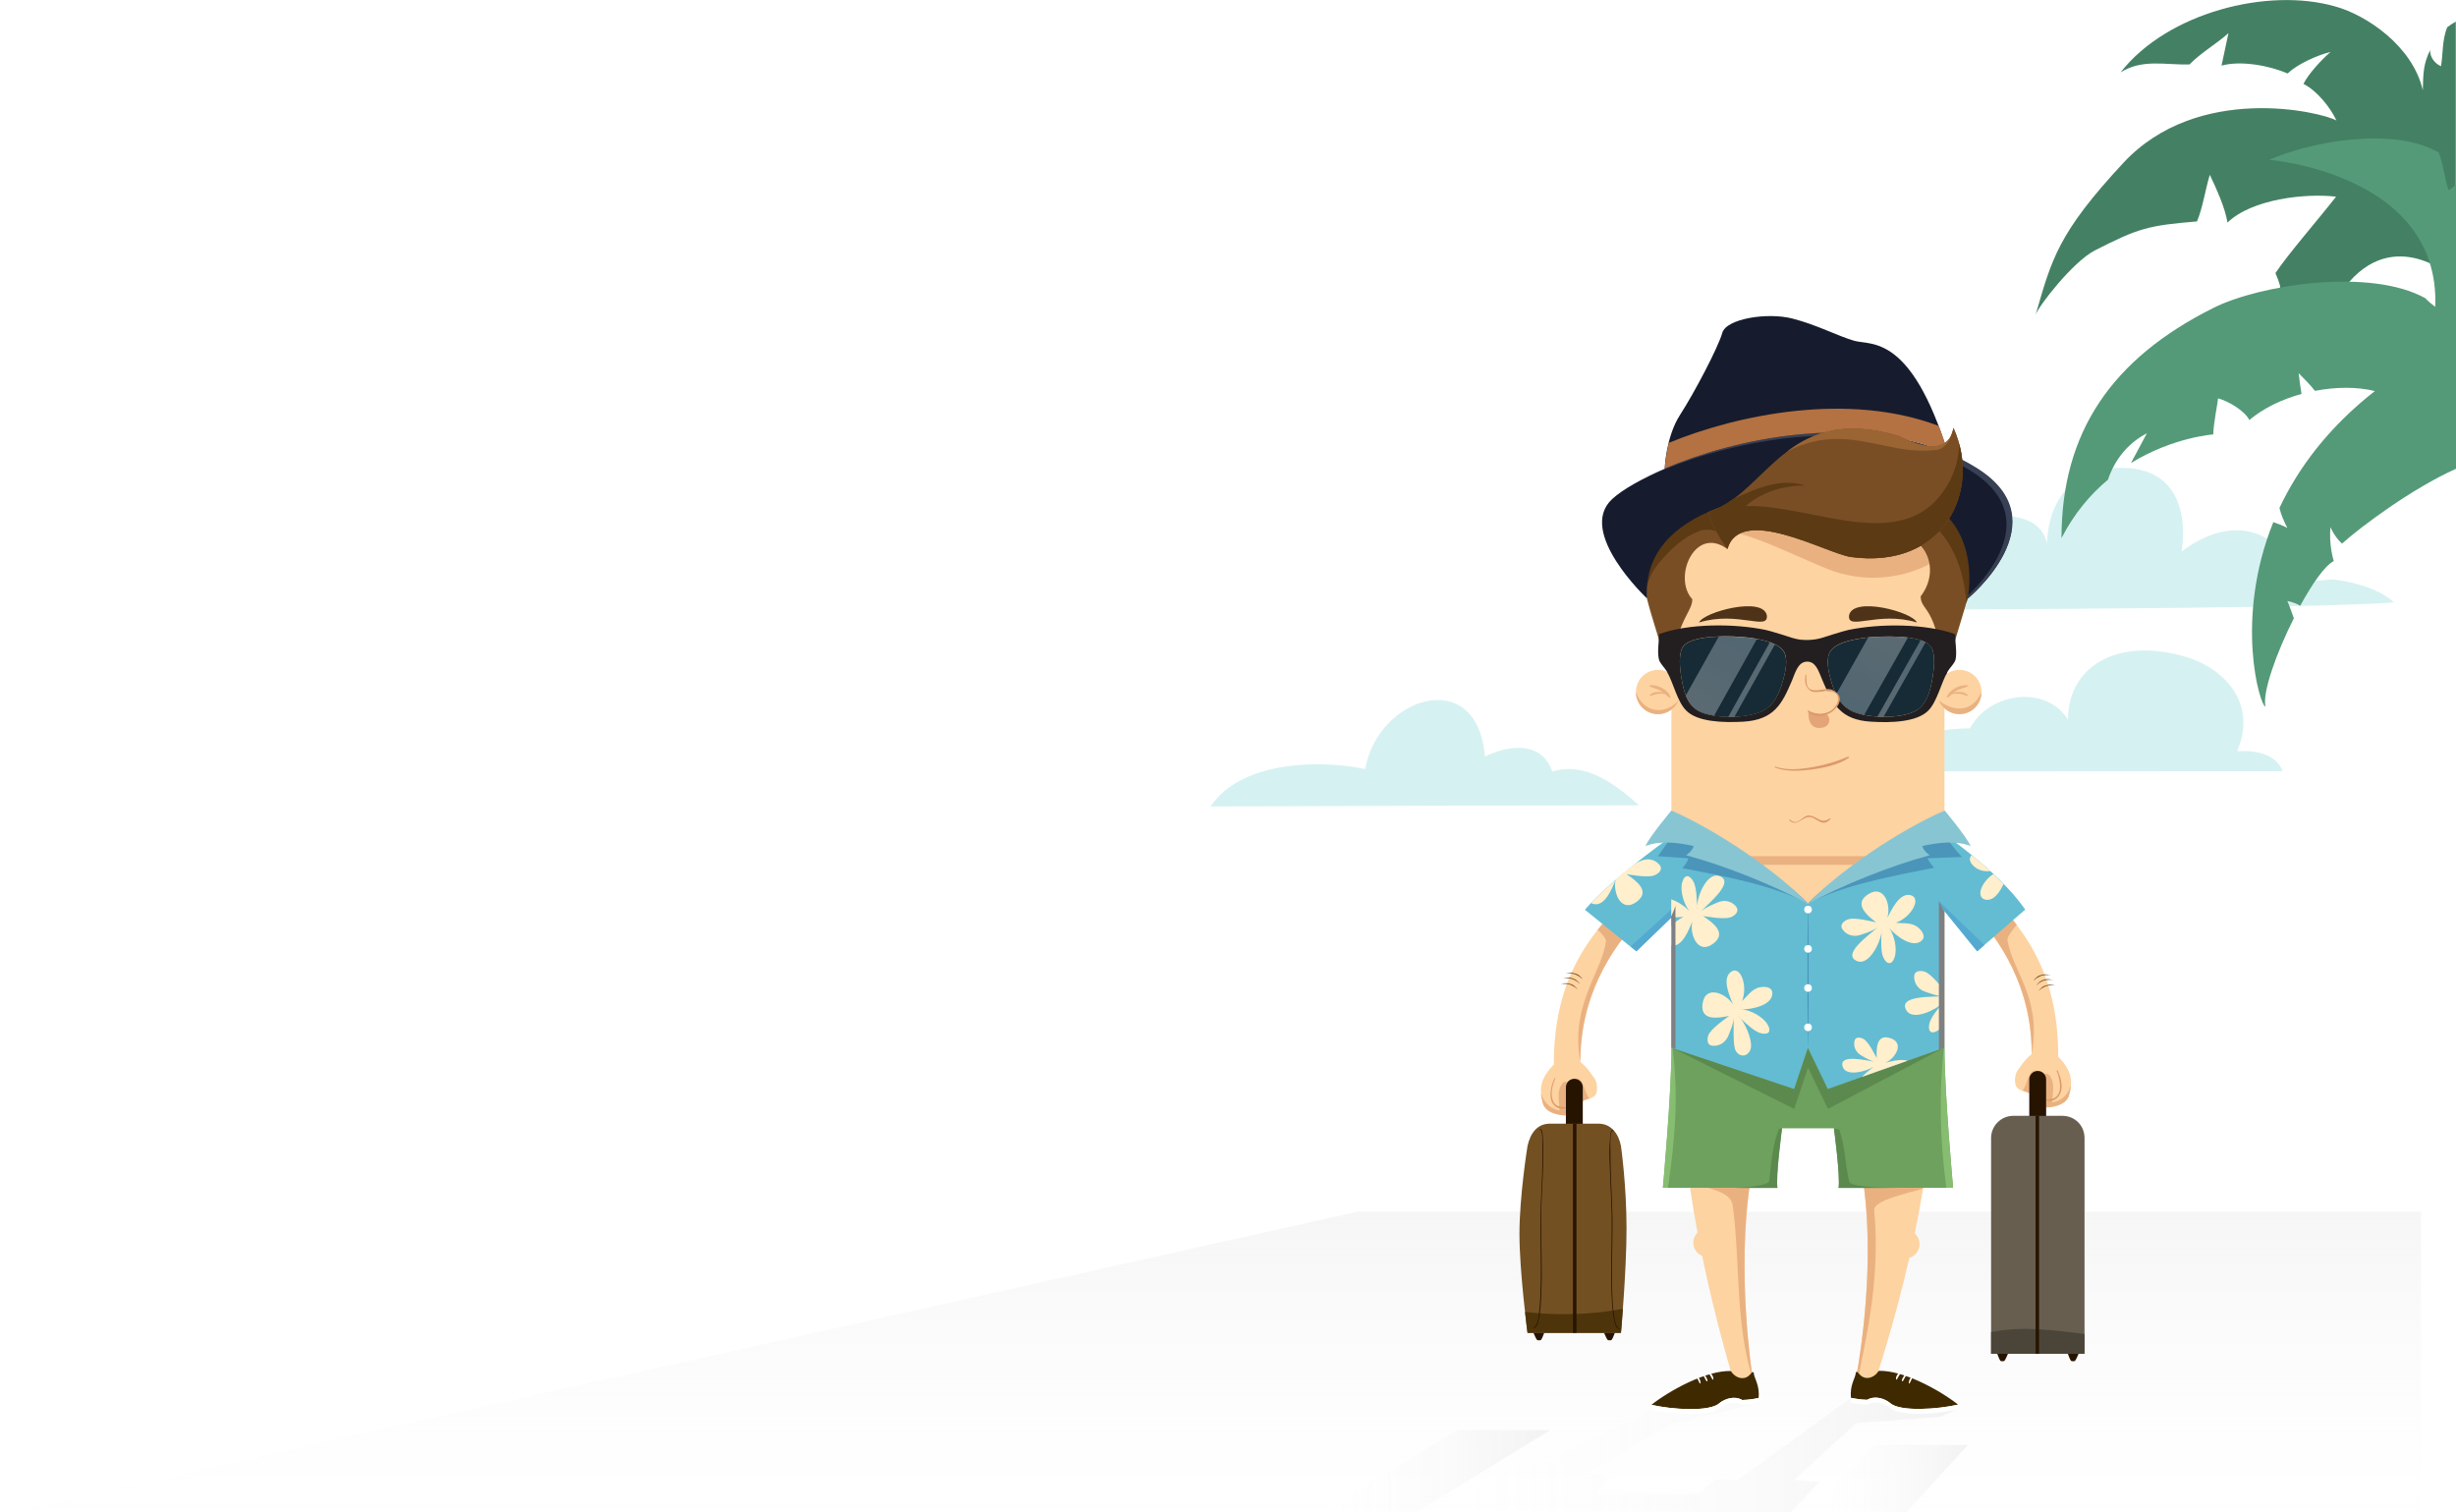 <?xml version="1.0" encoding="utf-8"?>
<!-- Generator: Adobe Illustrator 18.1.1, SVG Export Plug-In . SVG Version: 6.00 Build 0)  -->
<!DOCTYPE svg PUBLIC "-//W3C//DTD SVG 1.1//EN" "http://www.w3.org/Graphics/SVG/1.1/DTD/svg11.dtd">
<svg version="1.1" id="Layer_1" xmlns="http://www.w3.org/2000/svg" xmlns:xlink="http://www.w3.org/1999/xlink" x="0px" y="0px"
	 width="1280px" height="788.2px" viewBox="0 0 1280 788.2" style="enable-background:new 0 0 1280 788.2;" xml:space="preserve">
<style type="text/css">
	.st0{fill:url(#SVGID_1_);}
	.st1{fill:#D6F1F2;}
	.st2{fill:url(#SVGID_2_);}
	.st3{fill:url(#SVGID_3_);}
	.st4{fill:url(#SVGID_4_);}
	.st5{fill:#FDD3A1;}
	.st6{fill:#EAB180;}
	.st7{fill:#7A4E25;}
	.st8{fill:#5C3A14;}
	.st9{fill:#9A6433;}
	.st10{fill:#DC9969;}
	.st11{fill-rule:evenodd;clip-rule:evenodd;fill:#231F20;}
	.st12{fill:#162B36;}
	.st13{filter:url(#Adobe_OpacityMaskFilter);}
	.st14{filter:url(#Adobe_OpacityMaskFilter_1_);}
	.st15{mask:url(#SVGID_5_);fill:url(#SVGID_6_);}
	.st16{opacity:0.3;fill:url(#SVGID_7_);}
	.st17{filter:url(#Adobe_OpacityMaskFilter_2_);}
	.st18{filter:url(#Adobe_OpacityMaskFilter_3_);}
	.st19{mask:url(#SVGID_8_);fill:url(#SVGID_9_);}
	.st20{opacity:0.3;fill:url(#SVGID_10_);}
	.st21{filter:url(#Adobe_OpacityMaskFilter_4_);}
	.st22{filter:url(#Adobe_OpacityMaskFilter_5_);}
	.st23{mask:url(#SVGID_11_);fill:url(#SVGID_12_);}
	.st24{opacity:0.3;fill:url(#SVGID_13_);}
	.st25{filter:url(#Adobe_OpacityMaskFilter_6_);}
	.st26{filter:url(#Adobe_OpacityMaskFilter_7_);}
	.st27{mask:url(#SVGID_14_);fill:url(#SVGID_15_);}
	.st28{opacity:0.3;fill:url(#SVGID_16_);}
	.st29{fill:#E3A477;}
	.st30{fill:#4E3319;}
	.st31{fill:#6DA15D;}
	.st32{fill:#5B894E;}
	.st33{fill:#87BD71;}
	.st34{fill:#5C8A4E;}
	.st35{fill:#704615;}
	.st36{fill:#675E4F;}
	.st37{fill:#4B4539;}
	.st38{fill:#271400;}
	.st39{fill:#3F2900;}
	.st40{fill:#FFFFFF;}
	.st41{fill:#735022;}
	.st42{fill:#4D340A;}
	.st43{fill:#63BCD2;}
	.st44{fill:#54A9D1;}
	.st45{fill:#4A95B9;}
	.st46{fill:#87C5D3;}
	.st47{fill:#FFEFCC;}
	.st48{fill:#7E8083;}
	.st49{fill:#FFC645;}
	.st50{fill:#161C2D;}
	.st51{fill:#374054;}
	.st52{fill:#B47142;}
	.st53{fill:#448164;}
	.st54{fill:#549A78;}
</style>
<linearGradient id="SVGID_1_" gradientUnits="userSpaceOnUse" x1="630.918" y1="826.728" x2="630.918" y2="504.606">
	<stop  offset="0" style="stop-color:#FFFFFF;stop-opacity:0"/>
	<stop  offset="1" style="stop-color:#E6E6E6"/>
</linearGradient>
<polygon class="st0" points="1261.8,789.3 0,789.3 707.3,631.5 1261.8,631.5 "/>
<g>
	<path class="st1" d="M630.9,420.3c15.6-23.4,55.9-24.7,80.6-19.5c6.5-37.7,58.5-54.6,62.4-6.5c13-6.5,29.9-7.8,35.1,7.8
		c16.9-5.2,32.2,5.9,45.2,17.6C779.5,419.7,630.9,420.3,630.9,420.3z"/>
</g>
<g>
	<path class="st1" d="M964.2,402c0-8.2,33.6-22.5,62.5-22.4l0,0c9.7-18.6,39.6-23.1,51.1-4.5c0-30,29.2-43.8,64.4-31.8
		c18.5,6.7,34,24.4,23.7,48.2c9.7-0.7,20.3,1.5,23.8,10.4C1112.5,402,964.2,402,964.2,402z"/>
</g>
<g>
	<path class="st1" d="M936.1,317.8c14.8-15.6,42.8-12.5,62.3-13.2l0,0c5.5-15.6,17.1-30.4,33.5-34.3c12.5-3.1,31.9-2.3,35,13.2
		c0,0-1.3-39.7,38.7-39.7c39.9,0,31.4,43.6,31.4,43.6c19.5-14.8,42.1-16.4,56.9,5.5c3.9,5.5,1.6,7.8,7.8,9.3
		c3.1,1.6,11.7-0.8,16.4,0c10.1,1.6,21.8,4.7,29.6,11.7C1204.1,317.8,936.1,317.8,936.1,317.8z"/>
</g>
<g>
	<linearGradient id="SVGID_2_" gradientUnits="userSpaceOnUse" x1="748.311" y1="758.903" x2="1020.476" y2="758.903">
		<stop  offset="0" style="stop-color:#FFFFFF;stop-opacity:0"/>
		<stop  offset="1" style="stop-color:#F2F2F2"/>
	</linearGradient>
	<polygon class="st2" points="964.7,728.5 905.6,771.4 893.9,771.1 885.1,778.7 831.3,778.5 839.2,769.1 827.6,767.4 870.2,742.3 
		916.4,731.1 904.4,729.5 860.6,734.5 802.9,763.9 791.9,762.3 748.3,789.3 932.2,789.3 947.9,772.4 934.9,771.3 967.4,741.6 
		1011,738.4 1020.5,734.4 	"/>
	<linearGradient id="SVGID_3_" gradientUnits="userSpaceOnUse" x1="944.059" y1="771.124" x2="1025.574" y2="771.124">
		<stop  offset="0" style="stop-color:#FFFFFF;stop-opacity:0"/>
		<stop  offset="1" style="stop-color:#F2F2F2"/>
	</linearGradient>
	<polygon class="st3" points="944.1,789.3 992.5,789.3 1025.6,753 977.1,753 	"/>
	<linearGradient id="SVGID_4_" gradientUnits="userSpaceOnUse" x1="687.608" y1="767.271" x2="807.852" y2="767.271">
		<stop  offset="0" style="stop-color:#FFFFFF;stop-opacity:0"/>
		<stop  offset="1" style="stop-color:#F2F2F2"/>
	</linearGradient>
	<polygon class="st4" points="687.6,789.3 736,789.3 807.9,745.3 759.4,745.3 	"/>
	<g>
		<g>
			<g>
				<g>
					<rect x="871.1" y="434.6" class="st5" width="142.3" height="111.3"/>
				</g>
			</g>
		</g>
		<path class="st6" d="M1001.8,443.6H882.7c-6.4,0-11.6-4.1-11.6-9.2v7.1c0,5.1,5.2,9.2,11.6,9.2h119.1c6.4,0,11.6-4.1,11.6-9.2
			v-7.1C1013.4,439.5,1008.2,443.6,1001.8,443.6z"/>
		<path class="st5" d="M1013.4,434.6c0,6.4-5.2,11.6-11.6,11.6H882.7c-6.4,0-11.6-5.2-11.6-11.6V286.7c0-6.4,5.2-11.6,11.6-11.6
			h119.1c6.4,0,11.6,5.2,11.6,11.6V434.6z"/>
		<path class="st6" d="M1001.8,275.1H892.1c21.4,2.3,43.8,15.2,63.2,22.5c19.8,6.8,41.9,3.5,58.1-8.5v-2.3
			C1013.4,280.3,1008.2,275.1,1001.8,275.1z"/>
		<g>
			<g>
				<path class="st7" d="M900.2,286.1c-7.2-31.1-16.8-30.4-21.7-29.3c0,0,3.7,2,3.3,5.5c-21.2,0-27,12-26.5,30.5
					c1.1,24.5,14.8,47.4,15.8,72.4c-1.1-40,10.9-44.9,10.9-52.9C871.6,301.1,883.3,273.6,900.2,286.1z"/>
			</g>
			<g>
				<path class="st7" d="M980.5,282c1.3-19.3,25-16.3,28.2-16.2c14.2,0.5,21.1,8.6,20.6,23.6c-1.1,24.5-15.1,49-16.2,74.1
					c-1.3-48.9-12.1-43.9-12.1-52.7C1014,293.8,998.8,271.8,980.5,282z"/>
			</g>
			<g>
				<path class="st8" d="M884.7,277.2c4.1-2.1,9.7-1.2,13.6,1.6c-6.9-23.7-15.3-23-19.8-22c0,0,3.7,2,3.3,5.5
					c-21.2,0-27,12-26.5,30.5c0.2,5.3,1.1,10.6,2.2,15.8c1.1-5.3,3.2-10.3,6.8-14.9C870.1,286.9,876.9,280.1,884.7,277.2z"/>
			</g>
			<g>
				<path class="st8" d="M1008.8,265.8c-1.6-0.1-8.3-0.8-14.7,0.8c19.5,4.9,29.5,26.7,30.7,47.9c2.4-8.4,4.2-16.7,4.6-25
					C1029.8,274.4,1023,266.3,1008.8,265.8z"/>
			</g>
			<g>
				<path class="st7" d="M900.2,286.1c-30.9-41.2,4.2-76.1,45.2-74.3c18,0.6,29.8,15.5,46,23c9.3,4.3,24.2,1.9,26.7-11.8
					c14.9,32.9-5.1,73.9-53.5,67.3C952.2,288.6,907,262.6,900.2,286.1z"/>
			</g>
			<g>
				<path class="st9" d="M967.1,228.2c10.5,6,20.2,13.4,32.9,12.7c9.4-0.7,18.2-8,18.2-17.6c-0.1-0.1-0.1-0.2-0.1-0.3
					c-2.5,13.7-17.4,16.2-26.7,11.8c-16.2-7.5-28-22.4-46-23c-31.6-1.4-59.8,19.1-56.7,47.4c0.5-3.7,1.7-7.4,3.8-10.8
					C908.9,224.5,941,213.3,967.1,228.2z"/>
			</g>
		</g>
		<g>
			<path class="st10" d="M925.1,400c6.1,2.3,13,1.8,19.4,1c6.3-0.9,13.6-2.4,19-6c0.3-0.2,0.1-0.9-0.3-0.7
				c-5.6,2.4-11.4,4.2-17.4,5.3c-6.6,1.2-14.1,2.2-20.6-0.1C924.9,399.3,924.8,399.8,925.1,400L925.1,400z"/>
			<path class="st10" d="M932.5,427.5c4,3.7,6.4-1.7,10.5-1.7c2.3,0,4.2,2.1,6.3,2.8c1.8,0.6,3.6-0.4,4.7-1.8
				c0.2-0.2-0.1-0.5-0.3-0.3c-2.4,1.5-3.9,1.6-6.3,0.2c-1.4-0.8-2.7-1.5-4.3-1.7c-3.9-0.4-5.9,6-10.1,2.2
				C932.7,426.9,932.3,427.3,932.5,427.5L932.5,427.5z"/>
		</g>
		<g>
			<g>
				<circle class="st5" cx="1021.2" cy="360.6" r="11.5"/>
				<path class="st6" d="M1010.5,365c1.7,4.2,5.9,7.2,10.7,7.2c6.4,0,11.5-5.2,11.5-11.5C1027.6,372.2,1017,370.4,1010.5,365z"/>
			</g>
			<path class="st6" d="M1015.3,363.5c1.5-1.3,2.8-2.7,4.5-3.6c1.8-1,3.8-1.3,5.6-2.1c0.4-0.2,0.1-0.7-0.2-0.7
				c-3.9-0.3-9.2,2.3-10.5,6.1C1014.6,363.5,1015.1,363.7,1015.3,363.5L1015.3,363.5z"/>
			<path class="st6" d="M1017.1,361.7c1.4-0.2,2.8-0.2,4.2-0.1c1.4,0.1,2.6,0.7,3.9,1.1c0.3,0.1,0.5-0.3,0.3-0.5
				c-2.2-2.3-5.8-1.7-8.5-1C1016.6,361.3,1016.8,361.8,1017.1,361.7L1017.1,361.7z"/>
		</g>
		<g>
			<g>
				<circle class="st5" cx="864.1" cy="360.6" r="11.5"/>
				<path class="st6" d="M874.8,365c-1.7,4.2-5.9,7.2-10.7,7.2c-6.4,0-11.5-5.2-11.5-11.5C856.6,372,868.3,372.6,874.8,365z"/>
			</g>
			<path class="st6" d="M870.6,363.2c-1.3-3.8-6.6-6.4-10.5-6.1c-0.3,0-0.6,0.5-0.2,0.7c1.6,0.7,3.4,1.1,5,1.9
				c2,0.9,3.4,2.5,5.1,3.9C870.2,363.7,870.7,363.5,870.6,363.2L870.6,363.2z"/>
			<path class="st6" d="M868.4,361.2c-2.7-0.7-6.3-1.3-8.5,1c-0.2,0.2,0,0.6,0.3,0.5c1.3-0.4,2.5-0.9,3.9-1.1
				c1.4-0.2,2.9-0.1,4.2,0.1C868.6,361.8,868.7,361.3,868.4,361.2L868.4,361.2z"/>
		</g>
		<g>
			<path class="st5" d="M920.9,581.9l-42.6-26.8c-3.2,24.5,0.8,57.4,6.4,87.2c-1.3,1.4-2.2,3.2-2.2,5.3c0,3.1,1.9,5.8,4.6,6.9
				c7.3,35.3,16,63.6,16,63.6l10.4,0.7C913.6,718.8,899.9,635.5,920.9,581.9z"/>
			<g>
				<path class="st6" d="M912.3,615.1c-9.1,0-18.1,0.3-27.2,2.3c7.9,2.8,16.5,4,17.9,10.4c4.1,30.6,1.2,61.9,10.5,90.9
					C913.2,716.4,904.8,663.2,912.3,615.1z"/>
			</g>
		</g>
		<g>
			<path class="st5" d="M997.9,642.8c6.2-29.7,10.6-62.5,7.4-86.9l-42.6,26.8c21,53.6,4.6,135.4,4.6,135.4l10.5,0
				c0,0,9.3-27.7,17.3-62.6c3.1-0.9,5.3-3.8,5.3-7.2C1000.4,646.1,999.4,644.1,997.9,642.8z"/>
			<g>
				<path class="st6" d="M975.9,616.2C975.9,616.2,975.9,616.2,975.9,616.2c-1.6,0.1-3.1,0.3-4.7,0.6c6.7,48.5-3.9,101.3-3.9,101.3
					l1.3-0.3c2.4-14.7,11.8-48.7,8.2-87.1c-0.6-6.2,25.6-10.3,25.5-11.6C1002.2,618,976,617.2,975.9,616.2z"/>
			</g>
		</g>
		<g>
			<g>
				<path class="st11" d="M1019,330.5c-15.1-5.5-39-5.7-55.7-2.2c-2.8,0.6-12.8,3.8-13.7,4.1c-2.3,0.7-4.6,1-6.8,1.1v0
					c-0.3,0-0.7,0-1,0c-0.3,0-0.7,0-1,0v0c-2.3,0-4.5-0.4-6.8-1.1c-0.8-0.3-10.9-3.5-13.7-4.1c-16.8-3.5-40.6-3.4-55.7,2.2
					c0.1,4-1,9.1,0,13.2c0.5,2,3,4.3,4.1,6.2c3.5,6.1,5.4,15.7,10.1,20.4c5.8,5.9,19,6.4,29.8,5.8c16-1,20.1-9.2,25.2-21.1
					c1.7-4,3-9.4,7.1-10.1v0c0.3-0.1,0.7-0.1,1-0.1c0.3,0,0.6,0,1,0.1v0c4,0.7,5.3,6.1,7.1,10.1c5.1,11.9,9.2,20.2,25.2,21.1
					c10.8,0.7,24,0.1,29.8-5.8c4.6-4.7,6.6-14.3,10.1-20.4c1.1-1.9,3.6-4.2,4.1-6.2C1020,339.7,1018.9,334.5,1019,330.5z
					 M929.2,354.8c-2.1,7.3-4.9,12.5-10.1,15.4c-7.7,4.3-26.8,4.7-34.4,0c-5.2-3.2-7.1-9.2-8.4-17.1c-0.9-5.2-1.5-12.5,0.7-15.9
					c3.8-5.8,20.3-6,30.3-5.3c9.4,0.7,21.2,3,23.1,9.1C931.7,345.4,930.2,351.3,929.2,354.8z M1007.2,353.1
					c-1.3,7.8-3.2,13.8-8.4,17.1c-7.6,4.7-26.6,4.3-34.4,0c-5.2-2.9-8-8.1-10.1-15.4c-1-3.5-2.5-9.4-1.2-13.7
					c1.8-6.2,13.7-8.5,23.1-9.1c10-0.7,26.5-0.6,30.3,5.3C1008.7,340.6,1008.1,347.9,1007.2,353.1z"/>
				<g>
					<path class="st12" d="M976.2,332c-9.4,0.7-21.2,3-23.1,9.1c-1.3,4.3,0.2,10.2,1.2,13.7c2.1,7.3,4.9,12.5,10.1,15.4
						c7.7,4.3,26.8,4.7,34.4,0c5.2-3.2,7.1-9.2,8.4-17.1c0.9-5.2,1.5-12.5-0.7-15.9C1002.7,331.4,986.2,331.3,976.2,332z"/>
					<path class="st12" d="M907.3,332c-10-0.7-26.5-0.6-30.3,5.3c-2.2,3.4-1.6,10.7-0.7,15.9c1.3,7.8,3.2,13.8,8.4,17.1
						c7.6,4.7,26.6,4.3,34.4,0c5.2-2.9,8-8.1,10.1-15.4c1-3.5,2.5-9.4,1.2-13.7C928.5,334.9,916.7,332.6,907.3,332z"/>
				</g>
				<g>
					<g>
						<defs>
							<filter id="Adobe_OpacityMaskFilter" filterUnits="userSpaceOnUse" x="878.6" y="331.7" width="37.2" height="41.3">
								<feFlood  style="flood-color:white;flood-opacity:1" result="back"/>
								<feBlend  in="SourceGraphic" in2="back" mode="normal"/>
							</filter>
						</defs>
						<mask maskUnits="userSpaceOnUse" x="878.6" y="331.7" width="37.2" height="41.3" id="SVGID_5_">
							<g class="st13">
								<defs>
									<filter id="Adobe_OpacityMaskFilter_1_" filterUnits="userSpaceOnUse" x="878.6" y="331.7" width="37.2" height="41.3">
										<feFlood  style="flood-color:white;flood-opacity:1" result="back"/>
										<feBlend  in="SourceGraphic" in2="back" mode="normal"/>
									</filter>
								</defs>
								<mask maskUnits="userSpaceOnUse" x="878.6" y="331.7" width="37.2" height="41.3" id="SVGID_5_">
									<g class="st14">
									</g>
								</mask>
								<linearGradient id="SVGID_6_" gradientUnits="userSpaceOnUse" x1="906.259" y1="331.613" x2="884.683" y2="370.216">
									<stop  offset="0" style="stop-color:#FFFFFF"/>
									<stop  offset="8.569065e-02" style="stop-color:#F4F4F4"/>
									<stop  offset="0.234" style="stop-color:#D8D8D8"/>
									<stop  offset="0.427" style="stop-color:#AAAAAA"/>
									<stop  offset="0.658" style="stop-color:#6B6B6B"/>
									<stop  offset="0.918" style="stop-color:#1B1B1B"/>
									<stop  offset="1" style="stop-color:#000000"/>
								</linearGradient>
								<path class="st15" d="M907.3,331.9c-3.3-0.2-7.4-0.4-11.5-0.2l-17.2,30.7c1.3,3.3,3.2,5.9,6,7.7c2.2,1.4,5.3,2.3,8.8,2.8
									l22.3-40C913,332.5,910,332.1,907.3,331.9z"/>
							</g>
						</mask>
						<linearGradient id="SVGID_7_" gradientUnits="userSpaceOnUse" x1="906.259" y1="331.613" x2="884.683" y2="370.216">
							<stop  offset="0" style="stop-color:#E1F3FC"/>
							<stop  offset="0.445" style="stop-color:#EBF7FD"/>
							<stop  offset="1" style="stop-color:#FFFFFF"/>
						</linearGradient>
						<path class="st16" d="M907.3,331.9c-3.3-0.2-7.4-0.4-11.5-0.2l-17.2,30.7c1.3,3.3,3.2,5.9,6,7.7c2.2,1.4,5.3,2.3,8.8,2.8
							l22.3-40C913,332.5,910,332.1,907.3,331.9z"/>
						<defs>
							<filter id="Adobe_OpacityMaskFilter_2_" filterUnits="userSpaceOnUse" x="900.7" y="334.7" width="24.3" height="38.9">
								<feFlood  style="flood-color:white;flood-opacity:1" result="back"/>
								<feBlend  in="SourceGraphic" in2="back" mode="normal"/>
							</filter>
						</defs>
						<mask maskUnits="userSpaceOnUse" x="900.7" y="334.7" width="24.3" height="38.9" id="SVGID_8_">
							<g class="st17">
								<defs>
									<filter id="Adobe_OpacityMaskFilter_3_" filterUnits="userSpaceOnUse" x="900.7" y="334.7" width="24.3" height="38.9">
										<feFlood  style="flood-color:white;flood-opacity:1" result="back"/>
										<feBlend  in="SourceGraphic" in2="back" mode="normal"/>
									</filter>
								</defs>
								<mask maskUnits="userSpaceOnUse" x="900.7" y="334.7" width="24.3" height="38.9" id="SVGID_8_">
									<g class="st18">
									</g>
								</mask>
								<linearGradient id="SVGID_9_" gradientUnits="userSpaceOnUse" x1="875.483" y1="354.124" x2="930.847" y2="354.124">
									<stop  offset="0" style="stop-color:#FFFFFF"/>
									<stop  offset="8.569065e-02" style="stop-color:#F4F4F4"/>
									<stop  offset="0.234" style="stop-color:#D8D8D8"/>
									<stop  offset="0.427" style="stop-color:#AAAAAA"/>
									<stop  offset="0.658" style="stop-color:#6B6B6B"/>
									<stop  offset="0.918" style="stop-color:#1B1B1B"/>
									<stop  offset="1" style="stop-color:#000000"/>
								</linearGradient>
								<path class="st19" d="M922.4,334.7l-21.7,38.9c1.1,0,2.1,0,3.2,0l21.1-37.7C924.1,335.4,923.3,335,922.4,334.7z"/>
							</g>
						</mask>
						<linearGradient id="SVGID_10_" gradientUnits="userSpaceOnUse" x1="875.483" y1="354.124" x2="930.847" y2="354.124">
							<stop  offset="0" style="stop-color:#E1F3FC"/>
							<stop  offset="0.445" style="stop-color:#EBF7FD"/>
							<stop  offset="1" style="stop-color:#FFFFFF"/>
						</linearGradient>
						<path class="st20" d="M922.4,334.7l-21.7,38.9c1.1,0,2.1,0,3.2,0l21.1-37.7C924.1,335.4,923.3,335,922.4,334.7z"/>
					</g>
					<g>
						<defs>
							<filter id="Adobe_OpacityMaskFilter_4_" filterUnits="userSpaceOnUse" x="957" y="331.7" width="37.4" height="40.9">
								<feFlood  style="flood-color:white;flood-opacity:1" result="back"/>
								<feBlend  in="SourceGraphic" in2="back" mode="normal"/>
							</filter>
						</defs>
						<mask maskUnits="userSpaceOnUse" x="957" y="331.7" width="37.4" height="40.9" id="SVGID_11_">
							<g class="st21">
								<defs>
									<filter id="Adobe_OpacityMaskFilter_5_" filterUnits="userSpaceOnUse" x="957" y="331.7" width="37.4" height="40.9">
										<feFlood  style="flood-color:white;flood-opacity:1" result="back"/>
										<feBlend  in="SourceGraphic" in2="back" mode="normal"/>
									</filter>
								</defs>
								<mask maskUnits="userSpaceOnUse" x="957" y="331.7" width="37.4" height="40.9" id="SVGID_11_">
									<g class="st22">
									</g>
								</mask>
								<linearGradient id="SVGID_12_" gradientUnits="userSpaceOnUse" x1="962.641" y1="369.425" x2="985.451" y2="330.564">
									<stop  offset="0" style="stop-color:#FFFFFF"/>
									<stop  offset="8.569065e-02" style="stop-color:#F4F4F4"/>
									<stop  offset="0.234" style="stop-color:#D8D8D8"/>
									<stop  offset="0.427" style="stop-color:#AAAAAA"/>
									<stop  offset="0.658" style="stop-color:#6B6B6B"/>
									<stop  offset="0.918" style="stop-color:#1B1B1B"/>
									<stop  offset="1" style="stop-color:#000000"/>
								</linearGradient>
								<path class="st23" d="M976.2,331.9c-0.8,0.1-1.7,0.1-2.5,0.2L957,361.8c1.8,3.7,4.2,6.5,7.5,8.3c1.8,1,4.3,1.8,7.1,2.4
									l22.8-40.3C988.4,331.5,981.4,331.6,976.2,331.9z"/>
							</g>
						</mask>
						<linearGradient id="SVGID_13_" gradientUnits="userSpaceOnUse" x1="962.641" y1="369.425" x2="985.451" y2="330.564">
							<stop  offset="0" style="stop-color:#E1F3FC"/>
							<stop  offset="0.445" style="stop-color:#EBF7FD"/>
							<stop  offset="1" style="stop-color:#FFFFFF"/>
						</linearGradient>
						<path class="st24" d="M976.2,331.9c-0.8,0.1-1.7,0.1-2.5,0.2L957,361.8c1.8,3.7,4.2,6.5,7.5,8.3c1.8,1,4.3,1.8,7.1,2.4
							l22.8-40.3C988.4,331.5,981.4,331.6,976.2,331.9z"/>
						<defs>
							<filter id="Adobe_OpacityMaskFilter_6_" filterUnits="userSpaceOnUse" x="978.5" y="333.6" width="25.1" height="39.9">
								<feFlood  style="flood-color:white;flood-opacity:1" result="back"/>
								<feBlend  in="SourceGraphic" in2="back" mode="normal"/>
							</filter>
						</defs>
						<mask maskUnits="userSpaceOnUse" x="978.5" y="333.6" width="25.1" height="39.9" id="SVGID_14_">
							<g class="st25">
								<defs>
									<filter id="Adobe_OpacityMaskFilter_7_" filterUnits="userSpaceOnUse" x="978.5" y="333.6" width="25.1" height="39.9">
										<feFlood  style="flood-color:white;flood-opacity:1" result="back"/>
										<feBlend  in="SourceGraphic" in2="back" mode="normal"/>
									</filter>
								</defs>
								<mask maskUnits="userSpaceOnUse" x="978.5" y="333.6" width="25.1" height="39.9" id="SVGID_14_">
									<g class="st26">
									</g>
								</mask>
								<linearGradient id="SVGID_15_" gradientUnits="userSpaceOnUse" x1="1002.135" y1="334.042" x2="980.34" y2="373.578">
									<stop  offset="0" style="stop-color:#FFFFFF"/>
									<stop  offset="8.569065e-02" style="stop-color:#F4F4F4"/>
									<stop  offset="0.234" style="stop-color:#D8D8D8"/>
									<stop  offset="0.427" style="stop-color:#AAAAAA"/>
									<stop  offset="0.658" style="stop-color:#6B6B6B"/>
									<stop  offset="0.918" style="stop-color:#1B1B1B"/>
									<stop  offset="1" style="stop-color:#000000"/>
								</linearGradient>
								<path class="st27" d="M1001,333.6l-22.5,39.8c1.1,0.1,2.2,0.1,3.2,0.1l21.9-38.8C1002.9,334.3,1002,334,1001,333.6z"/>
							</g>
						</mask>
						<linearGradient id="SVGID_16_" gradientUnits="userSpaceOnUse" x1="1002.135" y1="334.042" x2="980.34" y2="373.578">
							<stop  offset="0" style="stop-color:#E1F3FC"/>
							<stop  offset="0.445" style="stop-color:#EBF7FD"/>
							<stop  offset="1" style="stop-color:#FFFFFF"/>
						</linearGradient>
						<path class="st28" d="M1001,333.6l-22.5,39.8c1.1,0.1,2.2,0.1,3.2,0.1l21.9-38.8C1002.9,334.3,1002,334,1001,333.6z"/>
					</g>
				</g>
			</g>
		</g>
		<g>
			<path class="st29" d="M942.6,373c0,0-0.1,7.6,7.2,6.2c3.7-0.7,4.9-4.8,1.9-7.3c0,0-7,1.6-9.4-1.5L942.6,373z"/>
			<g>
				<path class="st10" d="M941,351.7c-0.5,3-0.3,6.2,2.2,8.2c2.7,2.2,7.6-0.3,10.7,0.4c5.3,1.1,4.1,6.3,1.1,9
					c-3.6,3.2-8.2,3.1-12.3,1c-0.3-0.2-0.7,0.2-0.4,0.5c5,5,14.4,1.3,16.4-5c0.9-2.9-1.2-5.1-3.6-6.2c-1.8-0.8-3.7-0.5-5.6-0.2
					c-2,0.3-3.9,0.7-5.8-0.1c-2.8-1.2-2.1-5.1-2.3-7.4C941.3,351.5,941,351.4,941,351.7L941,351.7z"/>
			</g>
			<path class="st5" d="M955.4,369.4c3.1-2.8,4.3-8.1-1.2-9.2c-3.2-0.7-8.2,1.9-11-0.4c-0.9-0.7-1.5-1.5-1.9-2.5
				c-0.9,4.7-0.6,9.6,1.7,13.3C947.2,372.5,951.8,372.6,955.4,369.4z"/>
		</g>
		<g>
			<path class="st30" d="M963.7,320.6c-1.2,8.5,15.1-2.4,35.3,3.8C996.9,319,965.9,310.6,963.7,320.6z"/>
		</g>
		<g>
			<path class="st30" d="M920.8,320.6c1.2,8.5-15.1-2.4-35.3,3.8C887.7,319,918.7,310.6,920.8,320.6z"/>
		</g>
		<g>
			<path class="st31" d="M1013.4,545.9c0,24.2,4.5,73.1,4.5,73.1c-23.2,0-59.7,0-59.7,0c1-5.8-2.4-31-2.4-31h-27
				c0,0-3.4,25.2-2.4,31c0,0-36.5,0-59.7,0c0,0,4.5-48.9,4.5-73.1"/>
		</g>
		<g>
			<path class="st32" d="M904.6,619.1c3,0,21.7,0,21.7,0c-1-5.8,2.4-31,2.4-31l-1.5,0.1c-3.5,8.5-4,17.9-5.1,27.1
				C921.8,618.5,904.6,619.1,904.6,619.1z"/>
		</g>
		<g>
			<path class="st32" d="M955.8,588.1c0,0,3.4,25.2,2.4,31c0,0,26.5,0,30.1,0c0,0-23.7,0-24.5-3.2c-2.3-9.1-2-18.3-5.3-27.3
				L955.8,588.1z"/>
		</g>
		<g>
			<path class="st33" d="M871.6,545.9h-0.5c0,24.2-4.5,73.1-4.5,73.1c0.9,0,1.8,0,2.7,0C872.9,594.7,875,570.3,871.6,545.9z"/>
		</g>
		<g>
			<path class="st33" d="M1013.4,545.9h-0.3c-2.7,24.5-2,49.1,1.3,73.1c1.2,0,2.4,0,3.5,0C1017.9,619.1,1013.4,570.1,1013.4,545.9z"
				/>
		</g>
		<g>
			<g>
				<g>
					<polygon class="st34" points="942.3,545.9 935.1,567.4 871.1,545.9 935.1,577.9 942.3,556.4 952.7,577.9 1013.4,545.9 
						952.7,567.4 					"/>
				</g>
			</g>
		</g>
		<g>
			<g>
				<path class="st5" d="M871.4,448.9c-39.5,29.4-61.6,56.3-61.6,105.9c-8.8,8.8-6.8,15.2-5.7,19.9c1.5,6.6,12,6.6,12,6.6l0.1-14.7
					c0-2.4,1.9-4.3,4.3-4.3s4.3,1.9,4.3,4.3c0,0,0,7.2,0,7.4c2.4-1.4,5.2-1.3,6.8-3.5c1.2-1.9,0.8-6.5-0.4-8.2
					c-1.7-2.3-3.4-5.5-7.6-8.9c0-41,23.3-72.4,50.9-91.7"/>
			</g>
			<g>
				<path class="st6" d="M837,490.5c0-1.4-2.1-4-4.4-5.9c9.9-12.6,23-23.9,38.8-35.7l3.1,12.6c-19.6,13.7-38.5,35-46.7,62.4
					c-2.7,9.1-4.1,18.5-4.2,29.4C818.2,523.7,834.8,506.9,837,490.5z"/>
			</g>
			<g>
				<path class="st6" d="M828.2,572.5c-1.1,0.4-2.4,0.7-3.5,1.3c0-0.1,0-7.4,0-7.4c0-2.3-1.8-4.2-4.1-4.3
					C825.4,561.1,825.3,568.1,828.2,572.5z"/>
			</g>
			<g>
				<path class="st6" d="M812.8,578.7c0-4.8-1.9-10.7,1.9-14.5c0.5-0.5,1.3-0.5,2.3-0.3c0,0.1-0.1,0.1-0.1,0.2
					c-0.1,0-0.1,0.1-0.2,0.1c0.1,0,0.1-0.1,0.2-0.1c-0.5,0.7-0.8,1.6-0.8,2.5l-0.1,14.7c0,0-10.4,0-12-6.6c-0.3-1.4-0.8-3.1-0.9-4.9
					C804.6,574.3,807.7,577.8,812.8,578.7z"/>
			</g>
			<g>
				<path class="st35" d="M824.6,510.2c0,0-0.1-0.1-0.3-0.3c-0.2-0.2-0.5-0.4-0.8-0.7c-0.2-0.1-0.4-0.3-0.6-0.4
					c-0.2-0.1-0.5-0.3-0.7-0.4c-0.2-0.1-0.5-0.3-0.8-0.4l-0.4-0.2l-0.4-0.1c-0.3-0.1-0.6-0.2-0.8-0.2c-0.3-0.1-0.6-0.1-0.8-0.1
					c-0.3,0-0.5,0-0.8-0.1c-0.3,0-0.5,0-0.7,0c-0.2,0-0.4,0-0.6,0c-0.2,0-0.3,0-0.5,0.1c-0.3,0-0.4,0-0.4,0s0.1,0,0.4-0.1
					c0.1,0,0.3-0.1,0.5-0.1c0.2-0.1,0.4-0.1,0.6-0.1c0.2,0,0.5-0.1,0.7-0.1c0.3,0,0.5,0,0.8,0c0.3,0,0.6,0,0.9,0.1
					c0.3,0.1,0.6,0.1,0.9,0.2c0.3,0.1,0.6,0.2,0.9,0.3c0.3,0.1,0.5,0.3,0.8,0.4c0.5,0.3,0.9,0.7,1.2,1c0.3,0.3,0.6,0.6,0.8,0.8
					C824.6,510,824.6,510.2,824.6,510.2z"/>
				<path class="st35" d="M823.3,512.7c0,0-0.1-0.1-0.3-0.3c-0.2-0.2-0.5-0.4-0.8-0.7c-0.2-0.1-0.4-0.3-0.6-0.4
					c-0.2-0.1-0.5-0.3-0.7-0.4c-0.2-0.1-0.5-0.3-0.8-0.4l-0.4-0.2l-0.4-0.1c-0.3-0.1-0.6-0.2-0.8-0.2c-0.3-0.1-0.6-0.1-0.8-0.1
					c-0.3,0-0.5,0-0.8-0.1c-0.3,0-0.5,0-0.7,0c-0.2,0-0.4,0-0.6,0c-0.2,0-0.3,0-0.5,0.1c-0.3,0-0.4,0-0.4,0s0.1,0,0.4-0.1
					c0.1,0,0.3-0.1,0.5-0.1c0.2-0.1,0.4-0.1,0.6-0.1c0.2,0,0.5-0.1,0.7-0.1c0.3,0,0.5,0,0.8,0c0.3,0,0.6,0,0.9,0.1
					c0.3,0.1,0.6,0.1,0.9,0.2c0.3,0.1,0.6,0.2,0.9,0.4c0.3,0.1,0.5,0.3,0.8,0.4c0.5,0.3,0.9,0.7,1.2,1c0.3,0.3,0.6,0.6,0.8,0.8
					C823.2,512.6,823.3,512.7,823.3,512.7z"/>
				<path class="st35" d="M822.1,515.6c0,0-0.1-0.1-0.3-0.3c-0.2-0.2-0.5-0.4-0.8-0.7c-0.2-0.1-0.4-0.3-0.6-0.4
					c-0.2-0.1-0.5-0.3-0.7-0.4c-0.2-0.1-0.5-0.3-0.8-0.4l-0.4-0.2l-0.4-0.1c-0.3-0.1-0.6-0.2-0.8-0.2c-0.3-0.1-0.6-0.1-0.8-0.1
					c-0.3,0-0.5,0-0.8-0.1c-0.3,0-0.5,0-0.7,0c-0.2,0-0.4,0-0.6,0c-0.2,0-0.3,0-0.5,0.1c-0.3,0-0.4,0-0.4,0s0.1,0,0.4-0.1
					c0.1,0,0.3-0.1,0.4-0.1c0.2-0.1,0.4-0.1,0.6-0.1c0.2,0,0.5-0.1,0.7-0.1c0.3,0,0.5,0,0.8,0c0.3,0,0.6,0,0.9,0.1
					c0.3,0.1,0.6,0.1,0.9,0.2c0.3,0.1,0.6,0.2,0.9,0.3c0.3,0.1,0.5,0.3,0.8,0.4c0.5,0.3,0.9,0.7,1.2,1c0.3,0.3,0.6,0.6,0.8,0.8
					C822,515.5,822.1,515.6,822.1,515.6z"/>
			</g>
			<path class="st10" d="M810.1,562c-1.5,3.4-2.5,7.3-1.7,11.1c0.7,3.3,4.4,5.6,7.6,4.4c0.2-0.1,0.2-0.4,0-0.4
				c-1.7-0.3-3.2-0.2-4.8-1.1c-1.6-1-2.2-3-2.4-4.7c-0.4-3.1,0.5-6.3,1.7-9.1C810.7,561.9,810.2,561.7,810.1,562L810.1,562z"/>
		</g>
		<g>
			<g>
				<path class="st5" d="M1011.1,444.8c39.5,29.4,61.6,56.3,61.6,105.9c8.8,8.8,6.8,15.2,5.7,19.9c-1.5,6.6-12,6.6-12,6.6l-0.1-14.7
					c0-2.4-1.9-4.3-4.3-4.3c-2.4,0-4.3,1.9-4.3,4.3c0,0,0,7.2,0,7.4c-2.4-1.4-5.2-1.3-6.8-3.5c-1.2-1.9-0.8-6.5,0.4-8.2
					c1.7-2.3,3.4-5.5,7.6-8.9c0-41-23.3-72.4-50.9-91.7"/>
			</g>
			<g>
				<path class="st6" d="M1054.2,568.4c1.1,0.4,2.4,0.7,3.5,1.3c0-0.1,0-7.4,0-7.4c0-2.3,1.8-4.2,4.1-4.3
					C1057,557,1057.1,564,1054.2,568.4z"/>
			</g>
			<g>
				<path class="st6" d="M1069.6,574.5c0-4.8,1.9-10.7-1.9-14.5c-0.5-0.5-1.3-0.5-2.3-0.3c0,0.1,0.1,0.1,0.1,0.2
					c0.1,0,0.1,0.1,0.2,0.1c-0.1,0-0.1-0.1-0.2-0.1c0.5,0.7,0.8,1.6,0.8,2.5l0.1,14.7c0,0,10.4,0,12-6.6c0.3-1.4,0.8-3.1,0.9-4.9
					C1077.8,570.2,1074.8,573.7,1069.6,574.5z"/>
			</g>
			<g>
				<path class="st6" d="M1046.2,489.5c0.1-2,4.9-7.5,4.9-7.5s-0.5-0.7-1.2-1.6c-9.9-12.6-23-23.9-38.8-35.7l-3.1,12.6
					c19.6,13.7,38.5,35,46.7,62.4c2.7,9.1,4.1,18.5,4.2,29.4C1064.3,519.5,1048.4,505.9,1046.2,489.5z"/>
			</g>
			<path class="st10" d="M1071.9,558.1c1.2,2.9,1.9,5.9,1.7,9.1c-0.1,1.8-0.9,3.6-2.4,4.7c-1.4,1.1-3.2,0.8-4.8,1.1
				c-0.2,0-0.2,0.3,0,0.4c3.2,1.2,6.4-0.9,7.5-3.9c1.4-3.6,0-8.2-1.5-11.6C1072.2,557.6,1071.7,557.8,1071.9,558.1L1071.9,558.1z"/>
			<g>
				<path class="st35" d="M1060,511c0,0,0.1-0.1,0.3-0.3c0.2-0.2,0.5-0.4,0.8-0.7c0.2-0.1,0.4-0.3,0.6-0.4c0.2-0.1,0.5-0.3,0.7-0.4
					c0.2-0.1,0.5-0.3,0.8-0.4l0.4-0.2l0.4-0.1c0.3-0.1,0.6-0.2,0.8-0.2c0.3-0.1,0.6-0.1,0.8-0.1c0.3,0,0.5,0,0.8-0.1
					c0.3,0,0.5,0,0.7,0c0.2,0,0.4,0,0.6,0c0.2,0,0.3,0,0.5,0.1c0.3,0,0.4,0,0.4,0s-0.1,0-0.4-0.1c-0.1,0-0.3-0.1-0.5-0.1
					c-0.2-0.1-0.4-0.1-0.6-0.1c-0.2,0-0.5-0.1-0.7-0.1c-0.3,0-0.5,0-0.8,0c-0.3,0-0.6,0-0.9,0.1c-0.3,0.1-0.6,0.1-0.9,0.2
					c-0.3,0.1-0.6,0.2-0.9,0.3c-0.3,0.1-0.5,0.3-0.8,0.4c-0.5,0.3-0.9,0.7-1.2,1c-0.3,0.3-0.6,0.6-0.8,0.8
					C1060,510.8,1060,511,1060,511z"/>
				<path class="st35" d="M1061.3,513.5c0,0,0.1-0.1,0.3-0.3c0.2-0.2,0.5-0.4,0.8-0.7c0.2-0.1,0.4-0.3,0.6-0.4
					c0.2-0.1,0.5-0.3,0.7-0.4c0.2-0.1,0.5-0.3,0.8-0.4l0.4-0.2l0.4-0.1c0.3-0.1,0.6-0.2,0.8-0.2c0.3-0.1,0.6-0.1,0.8-0.1
					c0.3,0,0.5,0,0.8-0.1c0.3,0,0.5,0,0.7,0c0.2,0,0.4,0,0.6,0c0.2,0,0.3,0,0.5,0.1c0.3,0,0.4,0,0.4,0s-0.1,0-0.4-0.1
					c-0.1,0-0.3-0.1-0.5-0.1c-0.2-0.1-0.4-0.1-0.6-0.1c-0.2,0-0.5-0.1-0.7-0.1c-0.3,0-0.5,0-0.8,0c-0.3,0-0.6,0-0.9,0.1
					c-0.3,0.1-0.6,0.1-0.9,0.2c-0.3,0.1-0.6,0.2-0.9,0.4c-0.3,0.1-0.5,0.3-0.8,0.4c-0.5,0.3-0.9,0.7-1.2,1c-0.3,0.3-0.6,0.6-0.8,0.8
					C1061.3,513.4,1061.3,513.5,1061.3,513.5z"/>
				<path class="st35" d="M1062.5,516.4c0,0,0.1-0.1,0.3-0.3c0.2-0.2,0.5-0.4,0.8-0.7c0.2-0.1,0.4-0.3,0.6-0.4
					c0.2-0.1,0.5-0.3,0.7-0.4c0.2-0.1,0.5-0.3,0.8-0.4l0.4-0.2l0.4-0.1c0.3-0.1,0.6-0.2,0.8-0.2c0.3-0.1,0.6-0.1,0.8-0.1
					c0.3,0,0.5,0,0.8-0.1c0.3,0,0.5,0,0.7,0c0.2,0,0.4,0,0.6,0c0.2,0,0.3,0,0.5,0.1c0.3,0,0.4,0,0.4,0s-0.1,0-0.4-0.1
					c-0.1,0-0.3-0.1-0.4-0.1c-0.2-0.1-0.4-0.1-0.6-0.1c-0.2,0-0.5-0.1-0.7-0.1c-0.3,0-0.5,0-0.8,0c-0.3,0-0.6,0-0.9,0.1
					c-0.3,0.1-0.6,0.1-0.9,0.2c-0.3,0.1-0.6,0.2-0.9,0.3c-0.3,0.1-0.5,0.3-0.8,0.4c-0.5,0.3-0.9,0.7-1.2,1c-0.3,0.3-0.6,0.6-0.8,0.8
					C1062.6,516.3,1062.5,516.4,1062.5,516.4z"/>
			</g>
		</g>
		<g>
			<path class="st36" d="M1037.7,705.5V593.1c0-6.4,5.2-11.6,11.6-11.6h25.5c6.4,0,11.6,4.9,11.6,11.6v112.4H1037.7z"/>
			<path class="st37" d="M1037.7,694.2v11.3h48.7v-10.3C1070.1,693.2,1054.1,690.9,1037.7,694.2z"/>
			<path class="st38" d="M1057.6,581.6v-19.1c0-2.5,2-4.4,4.4-4.4c2.5,0,4.4,2,4.4,4.4v19.1H1057.6z"/>
			<rect x="1060.9" y="581.5" class="st38" width="1.8" height="124"/>
			<path class="st38" d="M1083.3,705.5c-1.7,3.9-1.7,3.9-2.9,3.9s-1.2,0-2.7-3.9H1083.3z"/>
			<path class="st38" d="M1046.5,705.5c-1.7,3.9-1.7,3.9-2.9,3.9c-1.2,0-1.2,0-2.7-3.9H1046.5z"/>
		</g>
		<g>
			<g>
				<g>
					<path class="st39" d="M914,715.3c0,2.8,3.3,6.4,2.5,13.3c0,0-5.1,1-8.4,1c-4.2-2.4-9.1-0.6-11.9,1.6
						c-5.1,4.8-25.3,3.3-35.5,0.9c9.5-7.5,28.6-18,41.4-17.6c0,0,2,3.7,6,3.7c2.9,0,4.2-2.2,5-3C913.4,714.8,914,715.3,914,715.3z"
						/>
				</g>
				<g>
					<path class="st40" d="M916.4,728.6c0,0-5.1,1-8.4,1c-4.2-2.4-9.1-0.6-11.9,1.6c-5.1,4.8-25.3,3.3-35.5,0.9v2.5
						c10.1,2.4,30.4,4,35.5-0.9c2.8-2.1,7.7-4,11.9-1.6c3.3,0,8.4-1,8.4-1C916.6,729.8,916.4,728.6,916.4,728.6z"/>
				</g>
			</g>
			<path class="st40" d="M890.4,715.3c0.3,0.6,0.7,1.2,1.1,1.8c0.4,0.6,0.6,1.3,1,1.8c0.1,0.1,0.4,0.2,0.4-0.1c0.3-1.5-1.1-2.9-2-4
				C890.7,714.6,890.3,715,890.4,715.3L890.4,715.3z"/>
			<path class="st40" d="M887.3,716.4c0.5,0.5,0.9,1.1,1.2,1.8c0.3,0.6,0.5,1.2,1,1.6c0.2,0.1,0.4,0.1,0.4-0.2
				c0-0.7-0.4-1.4-0.8-2.1c-0.4-0.6-0.9-1.2-1.5-1.6C887.3,715.8,887.1,716.2,887.3,716.4L887.3,716.4z"/>
			<path class="st40" d="M884.1,717.7c0.9,0.9,1,2.2,1.8,3.2c0.1,0.2,0.4,0.1,0.4-0.1c0-1.3-0.7-2.9-1.8-3.6
				C884.2,717,883.9,717.5,884.1,717.7L884.1,717.7z"/>
		</g>
		<g>
			<g>
				<g>
					<path class="st39" d="M967.2,715.2c0,2.8-3.3,6.4-2.5,13.3c0,0,5.1,1,8.4,1c4.2-2.4,9.1-0.6,11.9,1.6
						c5.1,4.8,25.3,3.3,35.5,0.9c-9.5-7.5-28.6-18-41.4-17.6c0,0-2,3.7-6,3.7c-2.9,0-4.2-2.2-5-3
						C967.7,714.7,967.2,715.2,967.2,715.2z"/>
				</g>
				<g>
					<path class="st40" d="M964.7,728.5c0,0,5.1,1,8.4,1c4.2-2.4,9.1-0.6,11.9,1.6c5.1,4.8,25.3,3.3,35.5,0.9v2.5
						c-10.1,2.4-30.4,4-35.5-0.9c-2.8-2.1-7.7-4-11.9-1.6c-3.3,0-8.4-1-8.4-1C964.5,729.8,964.7,728.5,964.7,728.5z"/>
				</g>
			</g>
			<path class="st40" d="M990.2,714.8c-1,1-2.3,2.5-2,4c0,0.2,0.3,0.2,0.4,0.1c0.4-0.6,0.6-1.2,1-1.8c0.4-0.6,0.8-1.2,1.1-1.8
				C990.8,714.9,990.4,714.5,990.2,714.8L990.2,714.8z"/>
			<path class="st40" d="M993.5,715.9c-0.7,0.4-1.1,1-1.5,1.6c-0.4,0.6-0.8,1.3-0.8,2.1c0,0.2,0.3,0.3,0.4,0.2
				c0.5-0.4,0.7-1.1,1-1.6c0.3-0.6,0.8-1.2,1.2-1.8C994,716.1,993.8,715.7,993.5,715.9L993.5,715.9z"/>
			<path class="st40" d="M996.6,717.2c-1.1,0.7-1.8,2.3-1.8,3.6c0,0.2,0.3,0.3,0.4,0.1c0.8-1,0.9-2.3,1.8-3.2
				C997.2,717.4,996.9,717,996.6,717.2L996.6,717.2z"/>
		</g>
		<g>
			<path class="st41" d="M844.8,694.6c0,0,2.9-31.9,2.9-54.5c0-22.6-2.9-42.9-2.9-42.9c-1.2-6.4-5.2-11.6-11.6-11.6h-25.5
				c-6.4,0-10.1,4.8-11.6,11.6c0,0-4.2,25.9-4.2,45.8c0,19.9,4.2,51.6,4.2,51.6H844.8z"/>
			<path class="st42" d="M794.8,683.7c0.7,6.5,1.3,10.9,1.3,10.9h48.7c0,0,0.5-5,1-12.5C829,685.2,811.7,685.7,794.8,683.7z"/>
			<path class="st38" d="M824.9,585.7v-19.1c0-2.5-2-4.4-4.4-4.4c-2.5,0-4.4,2-4.4,4.4v19.1H824.9z"/>
			<rect x="819.8" y="585.6" class="st38" width="1.8" height="109"/>
			<path class="st38" d="M799.2,694.6c1.7,3.9,1.7,3.9,2.9,3.9c1.2,0,1.2,0,2.7-3.9H799.2z"/>
			<path class="st38" d="M836,694.6c1.7,3.9,1.7,3.9,2.9,3.9c1.2,0,1.2,0,2.7-3.9H836z"/>
			<path class="st38" d="M802.5,588.6c1.7,0.3,1.3,7.5,1.4,8.7c0.1,5-0.1,10.1-0.2,15.1c-0.3,8.7-0.9,17.5-0.9,26.2
				c0.1,10.3,0.4,20.6,0.2,30.9c-0.1,4.7-0.3,9.4-0.8,14.1c-0.3,2.2-0.6,7.2-3,8.3c-0.2,0.1,0,0.3,0.1,0.3c1.9-0.7,2.4-3.3,2.7-5
				c1-4.3,1.1-8.9,1.3-13.3c0.5-11.7,0-23.5-0.1-35.2c-0.1-10.2,0.7-20.5,1-30.7c0.1-5,0.3-10.1-0.1-15.1c-0.1-1,0-4.4-1.5-4.6
				C802.4,588.2,802.3,588.6,802.5,588.6L802.5,588.6z"/>
			<path class="st38" d="M840.6,588.8c-1.4,0.2-1.4,3.6-1.5,4.6c-0.5,5-0.3,10.1-0.1,15.1c0.3,10.2,1.1,20.4,1,30.7
				c-0.1,11.7-0.5,23.5-0.1,35.2c0.2,4.4,0.4,9,1.3,13.3c0.3,1.7,0.9,4.3,2.7,5c0.2,0.1,0.3-0.2,0.1-0.3c-2.2-1-2.5-5.1-2.8-7.1
				c-0.8-4.7-0.9-9.6-1-14.4c-0.2-10.3,0.1-20.7,0.2-31c0.1-8.7-0.5-17.4-0.8-26.1c-0.2-5.1-0.3-10.2-0.3-15.3
				c0-1.2-0.4-9.1,1.4-9.4C841,589.2,840.9,588.8,840.6,588.8L840.6,588.8z"/>
		</g>
		<g>
			<g>
				<g>
					<path class="st43" d="M1055.5,474c-14.6-20.9-43.3-39.9-43.3-39.9l-1.3,1.8l-68.7,35.1l-69.6-35.5l0-0.6c0,0-0.2,0.1-0.5,0.3
						l-1.1-0.6v1.4c-6.5,4.6-31.5,22.7-45,38.1l26.8,21.7l18.2-17.6v67.8l64,21.5l7.2-21.5l10.4,21.5l60.7-21.5v-71.3l17.1,21.1
						L1055.5,474z"/>
				</g>
				<g>
					<path class="st44" d="M873.2,472l-23.3,21.2l3,2.5l17.4-16.8C871.4,476.6,872.5,474.4,873.2,472L873.2,472z"/>
				</g>
				<g>
					<path class="st44" d="M1030.5,495.7l3.7-3.2l-23.7-22.9c0.8,2,1.8,3.8,2.8,5.6v-0.6L1030.5,495.7z"/>
				</g>
				<path class="st45" d="M942.3,470.9c0,0,0,1.2,0.1,3.2c0,2.1,0.1,5,0.1,8.5c0,3.5,0.1,7.6,0.1,12c0,4.4,0,9.1,0,13.8
					c0,4.7,0,9.4,0,13.8c0,4.4-0.1,8.5-0.1,12c-0.1,3.5-0.1,6.4-0.1,8.5c0,2.1-0.1,3.2-0.1,3.2s0-1.2-0.1-3.2c0-2.1-0.1-5-0.1-8.5
					c0-3.5-0.1-7.6-0.1-12c0-4.4,0-9.1,0-13.8c0-4.7,0-9.4,0-13.8c0-4.4,0.1-8.5,0.1-12c0.1-3.5,0.1-6.4,0.1-8.5
					C942.2,472.1,942.3,470.9,942.3,470.9z"/>
				<g>
					<path class="st45" d="M1013.4,434.6c-0.5-0.6-0.5-7.7-0.5-7.7c-24.2,10.7-55,27.5-70.7,44c18.4-9.7,44.2-14.4,65.8-18.7
						c0,0-2.9-3.2-3.4-4.9c0,0,14-0.5,17.9-0.7C1022.6,446.6,1017.5,441.7,1013.4,434.6z"/>
				</g>
				<g>
					<path class="st45" d="M871.5,435.3c0.5-0.6,0.1-8.4,0.1-8.4c24.2,10.7,55,27.5,70.7,44c-18.4-9.7-43.9-14.3-65.5-18.5
						c0,0,2.5-2.4,3.1-5.1c0,0-11.8-0.9-15.8-1.1C864.1,446.2,868.5,440.1,871.5,435.3z"/>
				</g>
				<g>
					<path class="st46" d="M1001.8,440.9c1,2.9,2.9,3.9,3.9,4.8c-21.3,5.8-45.1,15.5-63.4,25.2c15.7-16.6,46.9-37.9,71.2-48.5
						c0,0,10.7,12.7,13.6,18.5C1019.3,438,1010.6,439,1001.8,440.9z"/>
				</g>
				<g>
					<path class="st46" d="M882.7,440.9c-1,2.9-2.9,3.9-3.9,4.8c21.3,5.8,45,15.5,63.4,25.2c-15.7-16.6-46.9-37.9-71.1-48.5
						c0,0-10.7,12.7-13.6,18.5C865.3,438,874,439,882.7,440.9z"/>
				</g>
				<circle class="st40" cx="942.3" cy="474" r="2"/>
				<circle class="st40" cx="942.3" cy="494.5" r="2"/>
				<circle class="st40" cx="942.3" cy="514.9" r="2"/>
				<circle class="st40" cx="942.3" cy="535.4" r="2"/>
			</g>
			<g>
				<g>
					<path class="st47" d="M882,480.2c-1.6,6.4,2.7,17.9,11.1,11.4c7.1-5.5-0.6-10.9-5.5-14.2c0.8,0,11.4,2.2,14.9,0.4
						c2.1-1,4.1-3.1,2.3-5.4c-2.6-3.1-6.5-3.5-9.6-2.1c-3.1,1.3-6.1,2.5-8.7,4.6c-0.1,0.1-0.1,0.1-0.2,0.2l0.2-0.2c0,0,0,0,0,0
						c4.3-4.4,18.4-15.9,9.1-18.5c-6-1.4-10.8,10-11.2,15.8c0,0.7,0,1.3,0,1.8c-0.1-0.5-0.1-1.1,0-1.8c0-3.8-0.3-9.3-1.6-12.3
						c-1.9-3.9-4.8-4.8-6.1,0c-1.2,4.5,0.9,11.4,3.8,14.9c0.3,0.3,0.5,0.5,0.7,0.8c-0.2-0.2-0.5-0.5-0.7-0.8
						c-2.1-2.2-5.8-4.9-9.5-6.1v9.3c2.1,0.1,4.3-0.1,6.4-0.1c-2.5,1.1-4.8,2.9-6.4,4.9v10C876.9,493.7,880.3,484.2,882,480.2z"/>
				</g>
				<g>
					<path class="st47" d="M829.3,470.6c0.4,0.3,0.9,0.5,1.6,0.6c5.8,0.9,9.3-8.4,11.1-12.5C837.2,462.8,832.7,466.9,829.3,470.6z"
						/>
				</g>
				<g>
					<path class="st47" d="M864.9,450.7c-2.6-3.1-6.5-3.5-9.6-2.1c-0.6,0.3-1.3,0.5-1.9,0.8c-4.2,2.5-7.9,5.8-11.4,9.2
						c-1.5,6.5,2.9,17.6,11.2,11.2c7.1-5.5-0.6-10.9-5.5-14.2c0.8,0,11.4,2.2,14.9,0.4C864.7,455.1,866.8,452.9,864.9,450.7z"/>
				</g>
				<g>
					<path class="st48" d="M870.4,478.8l0.7-0.7v67.8l2.1,0.7l0-74.6C872.5,474.4,871.4,476.6,870.4,478.8z"/>
				</g>
				<g>
					<path class="st47" d="M907.1,530.7c-0.5-0.5-0.9-0.9-1.3-1.3C906.2,529.7,906.7,530.1,907.1,530.7c2.7,2.6,6.8,6.4,9.8,7.5
						c4.1,1.4,6.8,0,4.3-4.3c-2.3-4-8.7-7.4-13.3-7.9c-0.4,0-0.7,0-1-0.1c0.3,0,0.7,0,1,0.1c5.3,0.1,15.8-2.2,15.8-8.3
						c0.1-3.8-4.9-3.8-7.6-2.9c-3.6,1.3-5.6,4.5-8.2,6.9c3.2-8-0.9-18.9-5.8-15.2c-4.9,3.6-0.5,12.9,1.1,17
						c-3.4-5.7-14.6-10.7-15.9-0.2c-1.1,8.9,8.2,7.3,13.9,6.1c-0.6,0.6-9.6,6.5-10.9,10.2c-0.7,2.2-0.7,5.1,2.2,5.4
						c4,0.3,7-2.1,8.3-5.3c1.3-3.2,2.6-6.1,2.8-9.4c0-0.1,0-0.2,0-0.3l0,0.2c0,0,0,0,0,0c0,3.9-0.6,14.4,1,17.4c1.6,3,5.5,3.6,7.4,0
						C914.1,544.1,910.3,534.5,907.1,530.7z"/>
				</g>
				<g>
					<path class="st47" d="M984.2,483c0.2,0.2,0.4,0.5,0.6,0.8c3.4,4.1,12,10.5,16.6,6.5c2.9-2.4-0.3-6.2-2.8-7.7
						c-3.3-1.9-7-1.3-10.6-1.7c8.2-2.8,13.7-13,7.7-14.4c-5.9-1.4-10.1,8.1-12.1,11.9c2.1-6.3-1.4-18-10.2-12.2
						c-7.5,4.9-0.2,11,4.4,14.5c-0.8-0.1-11.2-3-14.9-1.5c-2.1,0.9-4.3,2.8-2.6,5.2c2.4,3.3,6.2,3.9,9.4,2.8c3.2-1.1,6.3-2,9-4
						c0.1-0.1,0.1-0.1,0.2-0.2l-0.2,0.2c0,0,0,0,0,0c-4.6,4.1-19.5,14.5-10.5,17.8c5.9,1.9,11.5-9.1,12.4-15c0-0.7,0.1-1.3,0.1-1.8
						c0,0.5,0,1.1-0.1,1.8c-0.2,3.8-0.4,9.3,0.7,12.4c1.6,4,4.5,5.2,6.1,0.5c1.5-4.4-0.1-11.4-2.7-15.2
						C984.6,483.6,984.4,483.3,984.2,483z"/>
				</g>
				<g>
					<path class="st47" d="M1031,453c2.3,1.1,4,1.1,6.4,1c-3.2-2.9-7-6.2-9.8-8.4C1024.9,448.3,1028.5,451.8,1031,453z"/>
				</g>
				<g>
					<path class="st47" d="M1035,468.9c4.2,0.6,7.2-4,9.2-8.2c-1.7-1.7-3.7-3.7-5.3-5.2C1032.4,459.7,1029.5,468,1035,468.9z"/>
				</g>
				<g>
					<g>
						<path class="st47" d="M1002.9,506.3c-2.2-0.6-5.2-0.4-5.3,2.5c-0.1,4.1,2.5,6.9,5.7,8c3.2,1.1,6.2,2.3,9.5,2.4
							c0.1,0,0.2,0,0.3,0l-0.2,0c0,0,0,0,0,0c-6.1,0.4-24.3-0.5-19.2,7.6c3.5,5.1,14.7-0.2,19-4.2c0.3-0.3,0.5-0.6,0.7-0.8v-5.5
							C1012,514.6,1006.4,507.3,1002.9,506.3z"/>
					</g>
					<g>
						<path class="st49" d="M976.3,556c0.5-0.3,0.9-0.6,1.2-0.9C977.2,555.4,976.8,555.7,976.3,556z"/>
					</g>
					<g>
						<path class="st49" d="M977.3,553.4c-0.1,0-0.1,0-0.2,0c0,0,0,0,0,0L977.3,553.4z"/>
					</g>
					<g>
						<path class="st49" d="M980,557.3c0.1-0.3,0.1-0.6,0.2-0.8C980.1,556.7,980,557,980,557.3z"/>
					</g>
					<g>
						<path class="st47" d="M982.7,553.8c5-2.1,10.4-10.5,2.1-12.9c-7-2-6.9,5.8-6.7,10.5c-0.4-0.5-4.1-8.6-7-10
							c-1.7-0.9-4.1-1.2-4.6,1.1c-0.7,3.2,0.9,5.9,3.3,7.4c2.4,1.4,4.6,2.8,7.3,3.4c0.1,0,0.2,0,0.2,0l-0.2,0c0,0,0,0,0,0
							c-5-0.7-19.4-4.3-16.6,3c2,4.7,11.8,2.2,15.9-0.3c0.4-0.3,0.5-0.3,0,0c-1.5,1.1-4.5,3.6-6,5.2c2.8-1,23.8-8.4,23.8-8.4
							C990.6,551.7,985.3,553.2,982.7,553.8z"/>
					</g>
					<g>
						<path class="st47" d="M1012.7,522.6c-2.5,2.8-6,7.1-7,10.2c-1.2,4.2,0.3,6.8,4.5,4.1c1.2-0.8,2.3-1.9,3.3-3.2v-11.8
							C1013.2,522.1,1012.9,522.4,1012.7,522.6z"/>
					</g>
					<g>
						<path class="st48" d="M1010.5,469.6V547l2.9-1v-70.7C1012.4,473.4,1011.4,471.6,1010.5,469.6L1010.5,469.6z"/>
					</g>
				</g>
			</g>
		</g>
		<g>
			<path class="st50" d="M858.3,311.8c0,0-36.7-34.5-18.1-51.7c21.1-19.5,123.6-57.1,189.6-16.1c44.8,27.8-4.3,68-4.3,68
				s11.4-54.3-47.1-56.8C917.8,252.6,855.9,265.1,858.3,311.8z"/>
			<path class="st50" d="M867.6,244.5c0,0,0.5-16.7,8-28.3c7.5-11.6,19.9-35.2,22-42.7c2.1-7.5,23.6-10.8,36.5-7.5
				c12.9,3.3,23.6,9.1,32.3,11.6c8.7,2.5,29.5-3.8,48.9,58.8c0,0-21.7-13.1-66.4-10.8C904,227.9,867.6,244.5,867.6,244.5z"/>
			<path class="st51" d="M1030.1,243.8c-55.3-34.3-136.2-13.5-173.4,5.6c38.5-18.7,116.5-37.4,170.3-4.1c37.4,23.2,9,55.1-1.3,65
				c-0.1,0.9-0.3,1.7-0.3,1.7S1074.9,271.6,1030.1,243.8z"/>
			<path class="st52" d="M1015.3,236.2c-1.6-5.2-3.2-9.9-4.8-14.2c-47-17.9-104.9-6-140.8,8.8c-1.4,5.9-1.9,11.1-2.1,13.4
				C904.3,228.5,966.5,215.3,1015.3,236.2z"/>
		</g>
		<g>
			<g>
				<path class="st7" d="M1018.1,223c-2.5,13.7-16.3,10-25.6,5.6c-0.9-0.4-1.8-0.9-2.7-1.3c-58.8-17.7-68.8,29.7-98.9,39.4
					c1.8,6.3,4.3,12.6,9.4,19.4c6.8-23.4,52,2.5,64.4,4.2C1012.9,296.8,1033,255.9,1018.1,223z"/>
			</g>
			<g>
				<path class="st9" d="M958.3,228.8c16.5,0,32.9,7.7,49.4,5.8c5,0,8-3.7,9.5-8.3c-4,9.7-16.2,6.2-24.7,2.3
					c-0.9-0.4-1.8-0.9-2.7-1.3c-28.1-8.5-45.1-2.1-58.4,8C939.6,231.1,948.5,228.5,958.3,228.8z"/>
			</g>
			<g>
				<path class="st8" d="M1021.1,231.3c-0.2,6.7-1.9,13.2-4.7,18.8c-21.3,41.6-70.7,12.6-106.5,13.6c8.7-7.7,20.3-10.7,31-10.7
					c-13.2-4.1-25.7,1.6-37.5,7c-3.9,2.8-8.6,5.4-13.1,6.8c1.8,6.3,4.9,12.4,10,19.2c6.8-23.4,52,2.5,64.4,4.2
					C1008.9,296.3,1029.5,262.4,1021.1,231.3z"/>
			</g>
		</g>
	</g>
</g>
<g>
	<path class="st53" d="M1280,11.2c-1.6,0.9-3.1,1.9-4.6,3c-2.7,7-2.1,13.3-3.2,20.3c-3.1-1.2-6.1-5-5.6-8.5
		c-3.6,7.1-3.7,12.2-3.9,21c-5.3-23-29.3-39.1-45.5-43.6c-35.3-10.2-87.7,3.2-112,34.3c11.4-7.1,23-3.8,35.9-4.1
		c5.9-6.1,13.9-10.6,20.3-16.3c0,0-2.7,12.6-3.6,16.9c10.1-2.8,25,0,34.5,4.1c4.7-4.8,16-9.8,22.3-11.2c-4.7,4-11.5,11.4-14.1,16.6
		c7.2,3.7,14,12.3,17.2,19.1c-8.3-4.6-72.2-19.6-111,22c-34.3,36.9-37.4,50.3-45.8,79.3c1.3-4.3,19.5-27.8,30.9-33.6
		c22.7-11.6,27.8-13,53.2-15.1c3-7,4.5-17.3,6.7-24.3c3.2,6.8,8,17.1,9.2,24.9c12.7-12.3,40.7-15.4,56.6-13.5
		c-10.7,13.6-24.5,29.3-31.6,39.8c0,0,2.9,6.7,2.4,7.6c-0.8,1.2-9.2,3.1-11.4,5.4c0,0-16.4,23-13.6,23.5c1.2,0,22.6,6.6,24.4,7.2
		c8.8,2.2,29.5-29.1,29.5-29.1c25-42.1,58.4-14.2,58.4-14.2c1.4,0.2,2.8,0.4,4.3,0.5V11.2z"/>
</g>
<g>
	<path class="st54" d="M1276.1,99.1c-2.1-6.3-2.6-12.9-5.1-19.6c-24.3-14-67.8-5.3-88.3,3.8c0,0,89.1,7.1,86.5,76.6
		c-1.8-1.3-3.6-2.8-5.2-4.5c-28.6-15.9-86-7.2-110.5,5.1c-53,26.5-79.1,64.9-79.1,119.9c6.7-13,15.2-22.9,24.2-30.4
		c3.4-10.1,10.1-18.9,20.3-24.2c-2.8,5.2-5.6,10.4-8.3,15.5c22-13.5,42.9-14.9,42.9-14.9c0-5,2.5-17.6,2.5-18.8
		c5,1.3,13.8,6.3,16.3,11.3c7.2-6.1,16.9-10.8,27.2-13.6c-0.6-3.6-1.1-7.2-1.5-10.8c2.9,2.9,5.9,5.9,8.5,9.2
		c10.9-2.1,21.9-2.2,31.2,0.1c-24.4,19.1-40,40.3-49.7,60.9c0.8,3.6,2.4,7.1,4.1,10.4c-2.4-1.2-4.9-2.2-7.3-3
		c-20.5,50.7-6.9,96.1-4.1,96.1c-1.7-7.2,5.7-28,14.8-46c-1.1-3-2.1-6-3.4-9c2.4,0.5,4.8,1.3,6.7,2.5c6.3-11.5,12.8-20.9,17.5-23.3
		c0,0-2.7-8.5-1.7-17.7c0,0,1.8,4.8,6,8.6c10-9,36.8-28.9,59.4-39V95.8C1279,97.2,1277.7,98.4,1276.1,99.1z"/>
</g>
</svg>
